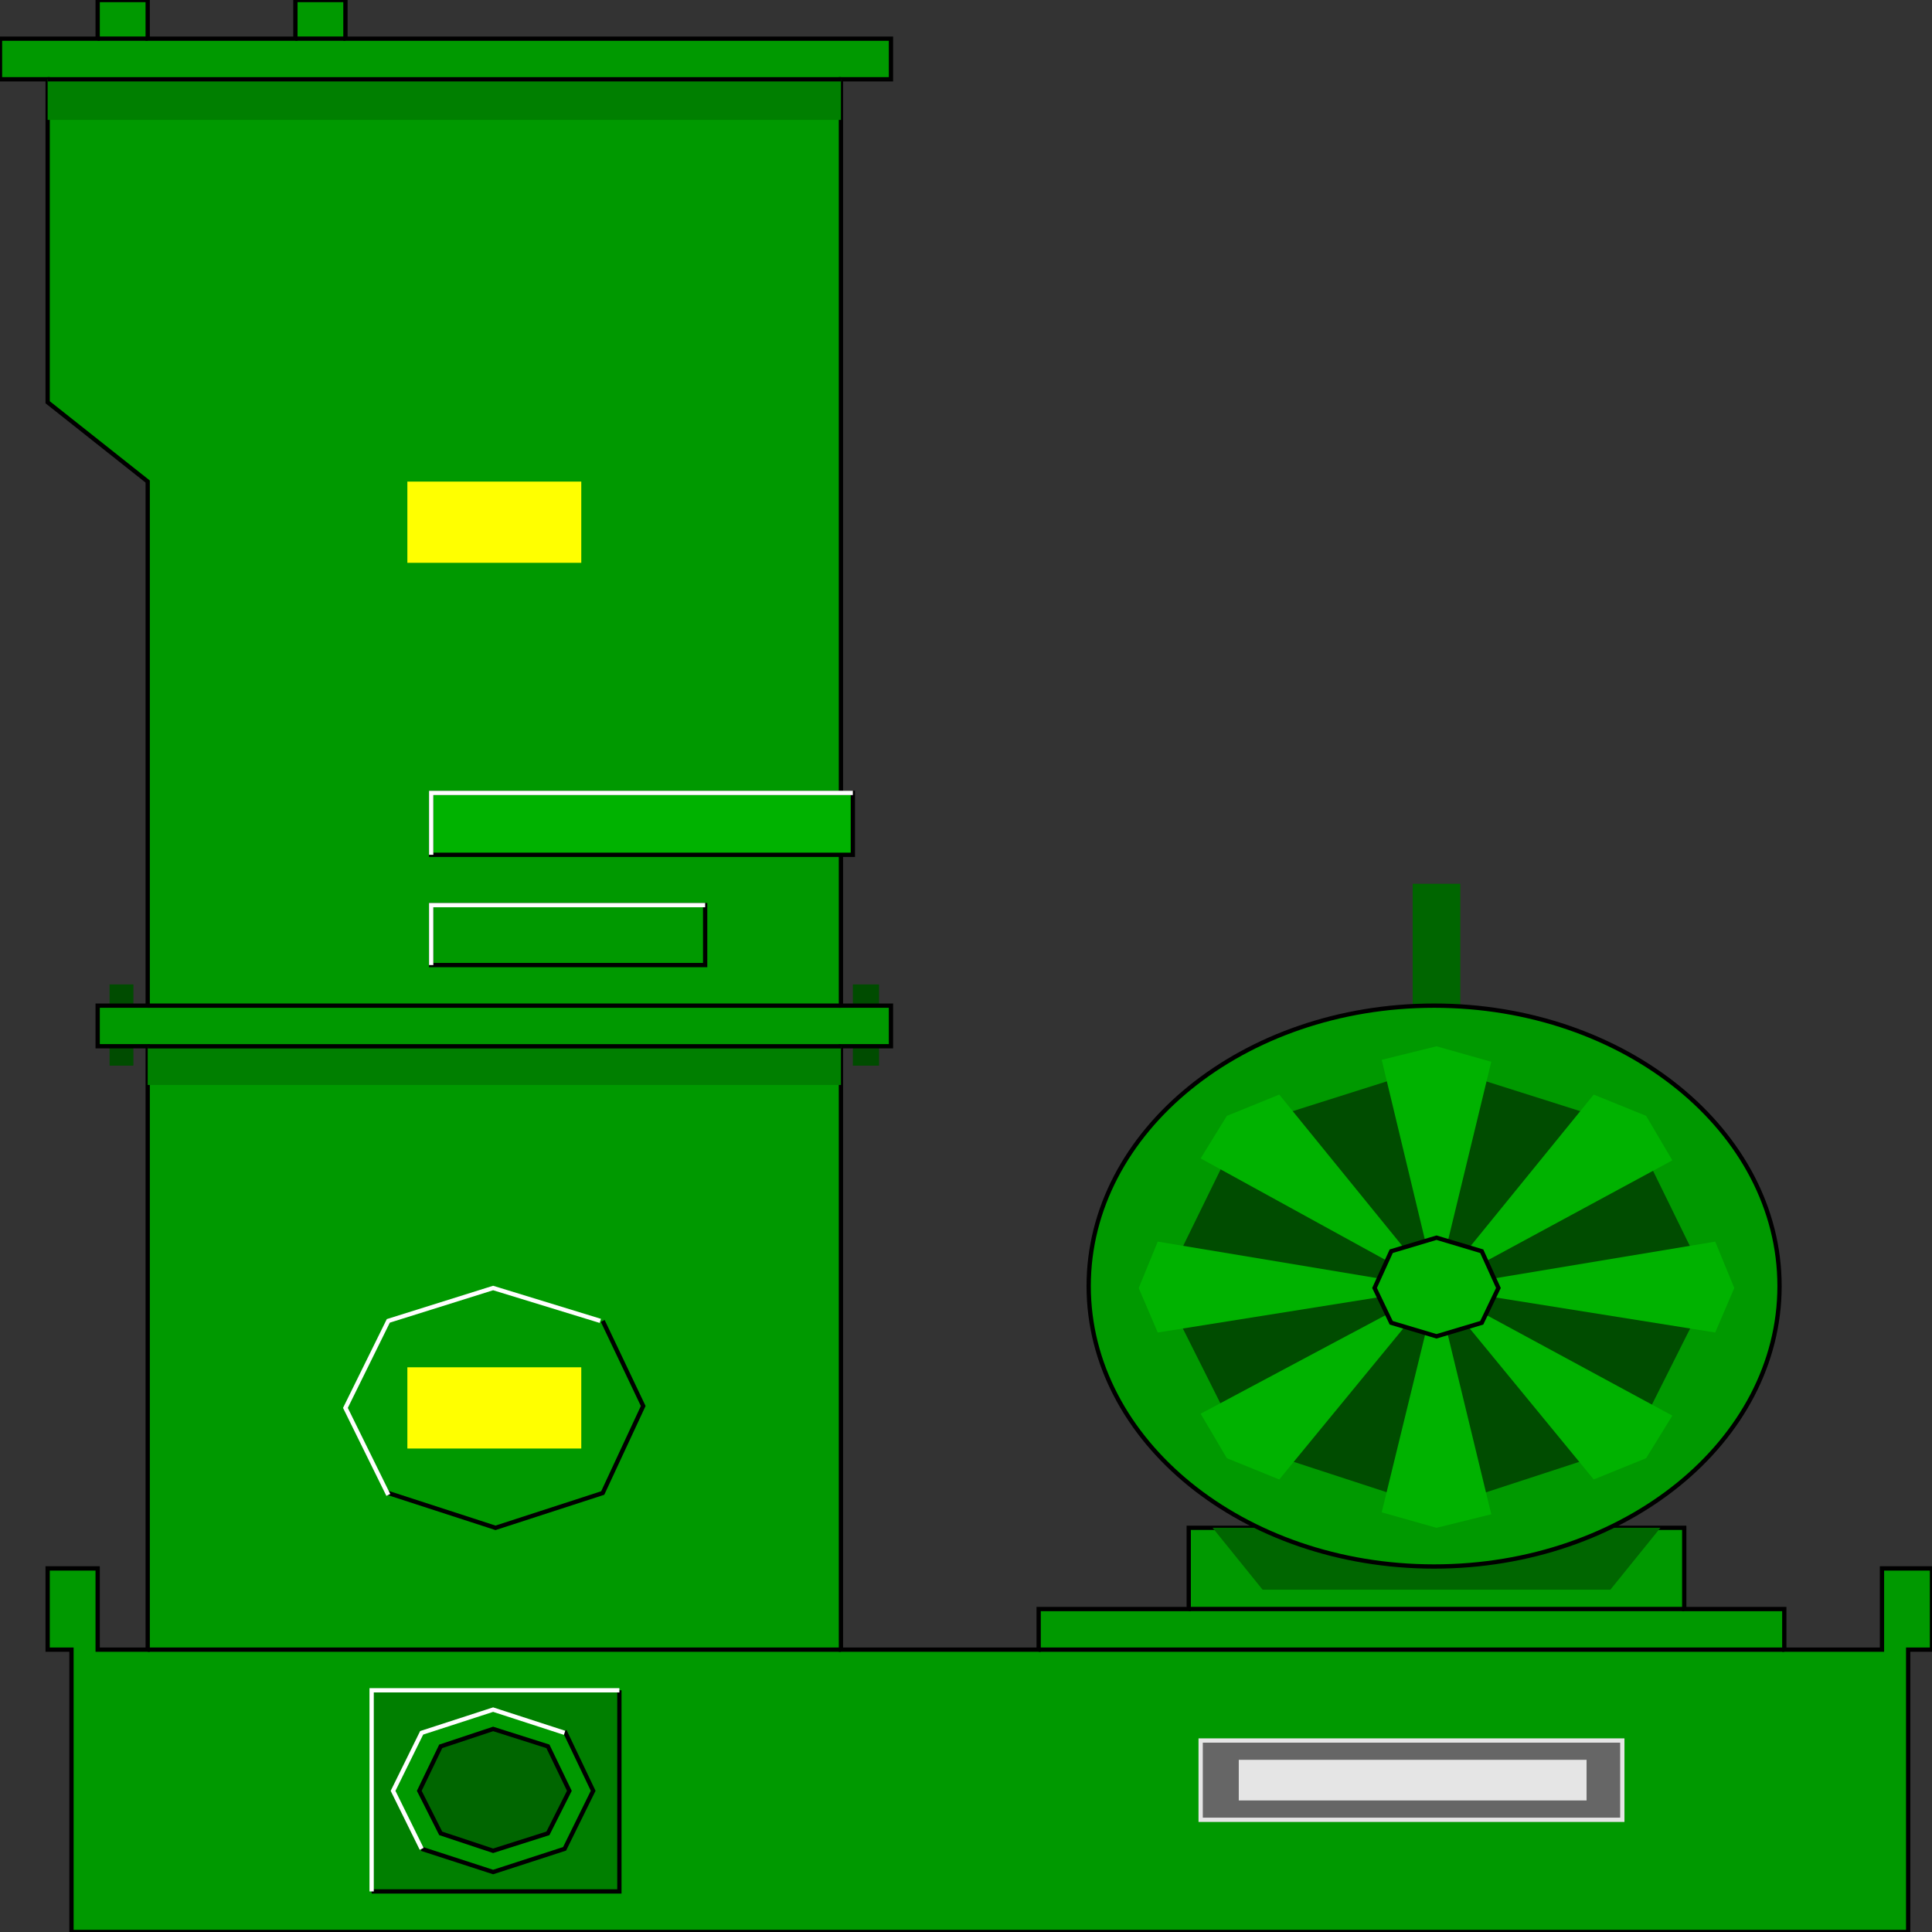 <svg width="150" height="150" viewBox="0 0 150 150" fill="none" xmlns="http://www.w3.org/2000/svg">
<rect x="0" y="0" width="150" height="150" fill="#333333" stroke="none"/>
<g clip-path="url(#clip0_2109_202055)">
<path d="M109.68 79.578H113.379V68.617H109.68V79.578Z" fill="#006600"/>
<path d="M8.508 76.43H10.357V82.736H8.508V76.43Z" fill="#004C00"/>
<path d="M66.215 76.43H68.249V82.736H66.215V76.43Z" fill="#004C00"/>
<path d="M5.549 150V128.078H3.699V121.772H7.583V128.078H11.467V81.231H7.583V78.078H11.467V37.387L3.699 31.231V6.156H0V3.003H7.583V0H11.467V3.003H22.935V0H26.819V3.003H69.174V6.156H65.29V78.078H69.174V81.231H65.29V128.078H80.641V124.925H92.293V118.619H130.764V124.925H138.533V128.078H146.116V121.772H150V128.078H148.15V150H5.549Z" fill="#009900" stroke="black" stroke-width="0.333"/>
<path d="M94.143 118.617L98.027 123.422H125.03L128.914 118.617H94.143Z" fill="#006600"/>
<path d="M111.344 121.622C126.156 121.622 138.163 111.874 138.163 99.85C138.163 87.826 126.156 78.078 111.344 78.078C96.533 78.078 84.525 87.826 84.525 99.85C84.525 111.874 96.533 121.622 111.344 121.622Z" fill="#009900" stroke="black" stroke-width="0.333"/>
<path d="M96.362 112.164L90.259 100.002L96.362 87.539L111.529 82.734L126.695 87.539L132.799 100.002L126.695 112.164L111.529 117.119L96.362 112.164Z" fill="#004C00"/>
<path d="M93.219 89.939L111.529 99.999L99.322 84.984L95.253 86.636L93.219 89.939Z" fill="#00B200"/>
<path d="M107.275 82.285L111.529 100.003L115.783 82.436L111.529 81.234L107.275 82.285Z" fill="#00B200"/>
<path d="M123.736 84.984L111.529 99.999L129.84 90.09L127.806 86.636L123.736 84.984Z" fill="#00B200"/>
<path d="M133.169 96.398L111.529 100.002L133.169 103.455L134.649 100.002L133.169 96.398Z" fill="#00B200"/>
<path d="M129.84 109.91L111.529 100L123.736 114.865L127.806 113.213L129.84 109.91Z" fill="#00B200"/>
<path d="M115.783 117.568L111.529 100L107.275 117.417L111.529 118.619L115.783 117.568Z" fill="#00B200"/>
<path d="M99.321 114.865L111.529 100L93.218 109.76L95.252 113.213L99.321 114.865Z" fill="#00B200"/>
<path d="M89.889 103.455L111.529 100.002L89.889 96.398L88.409 100.002L89.889 103.455Z" fill="#00B200"/>
<path d="M108.014 102.7L106.72 99.998L108.014 97.145L111.529 96.094L115.043 97.145L116.337 99.998L115.043 102.7L111.529 103.751L108.014 102.7Z" fill="#00B200" stroke="black" stroke-width="0.333"/>
<path d="M93.219 135.133H125.956V141.289H93.219V135.133Z" fill="#666666" stroke="#E5E5E5" stroke-width="0.333"/>
<path d="M28.854 131.234H48.089V146.85H28.854V131.234Z" fill="#007F00"/>
<path d="M30.148 116.066L26.818 109.309L30.148 102.553L38.286 100L46.609 102.553L49.938 109.309L46.609 116.066L38.286 118.619L30.148 116.066Z" fill="#009900"/>
<path d="M46.795 102.555L49.939 109.161L46.795 115.918L38.471 118.621L30.148 115.918" stroke="black" stroke-width="0.333"/>
<path d="M48.089 131.234V146.85H28.854" stroke="black" stroke-width="0.333"/>
<path d="M31.628 37.391H45.13V43.697H31.628V37.391Z" fill="#FFFF00"/>
<path d="M31.628 106.156H45.13V112.463H31.628V106.156Z" fill="#FFFF00"/>
<path d="M32.737 143.545L30.518 139.041L32.737 134.536L38.286 132.734L43.834 134.536L46.054 139.041L43.834 143.545L38.286 145.347L32.737 143.545Z" fill="#009900"/>
<path d="M43.835 134.383L46.054 139.037L43.835 143.542L38.286 145.344L32.737 143.542" stroke="black" stroke-width="0.333"/>
<path d="M34.217 142.342L32.553 139.039L34.217 135.586L38.286 134.234L42.54 135.586L44.205 139.039L42.54 142.342L38.286 143.694L34.217 142.342Z" fill="#006600" stroke="black" stroke-width="0.333"/>
<path d="M66.215 61.562H33.477V66.367H66.215V61.562Z" fill="#00B200" stroke="black" stroke-width="0.333"/>
<path d="M54.748 70.273H33.477V74.928H54.748V70.273Z" fill="#009900" stroke="black" stroke-width="0.333"/>
<path d="M3.699 6.156H65.29V9.309H3.699V6.156Z" fill="#007F00"/>
<path d="M11.468 81.234H65.29V84.237H11.468V81.234Z" fill="#007F00"/>
<path d="M80.642 128.078H138.533" stroke="black" stroke-width="0.333"/>
<path d="M130.764 124.922H92.293" stroke="black" stroke-width="0.333"/>
<path d="M3.699 6.156H65.29" stroke="black" stroke-width="0.333"/>
<path d="M11.468 78.078H65.29" stroke="black" stroke-width="0.333"/>
<path d="M65.29 81.234H11.468" stroke="black" stroke-width="0.333"/>
<path d="M11.468 128.078H65.29" stroke="black" stroke-width="0.333"/>
<path d="M7.583 3H11.467" stroke="black" stroke-width="0.333"/>
<path d="M22.935 3H26.819" stroke="black" stroke-width="0.333"/>
<path d="M33.477 66.367V61.562H66.215" stroke="white" stroke-width="0.333"/>
<path d="M33.477 74.928V70.273H54.748" stroke="white" stroke-width="0.333"/>
<path d="M30.148 116.066L26.818 109.309L30.148 102.553L38.286 100L46.609 102.553" stroke="white" stroke-width="0.333"/>
<path d="M28.854 146.85V131.234H48.089" stroke="white" stroke-width="0.333"/>
<path d="M32.737 143.545L30.518 139.041L32.737 134.536L38.286 132.734L43.834 134.536" stroke="white" stroke-width="0.333"/>
<path d="M96.178 136.633H123.181V139.786H96.178V136.633Z" fill="#E5E5E5"/>
</g>
<defs>
<clipPath id="clip0_2109_202055">
<rect width="150" height="150" fill="white"/>
</clipPath>
</defs>
</svg>
